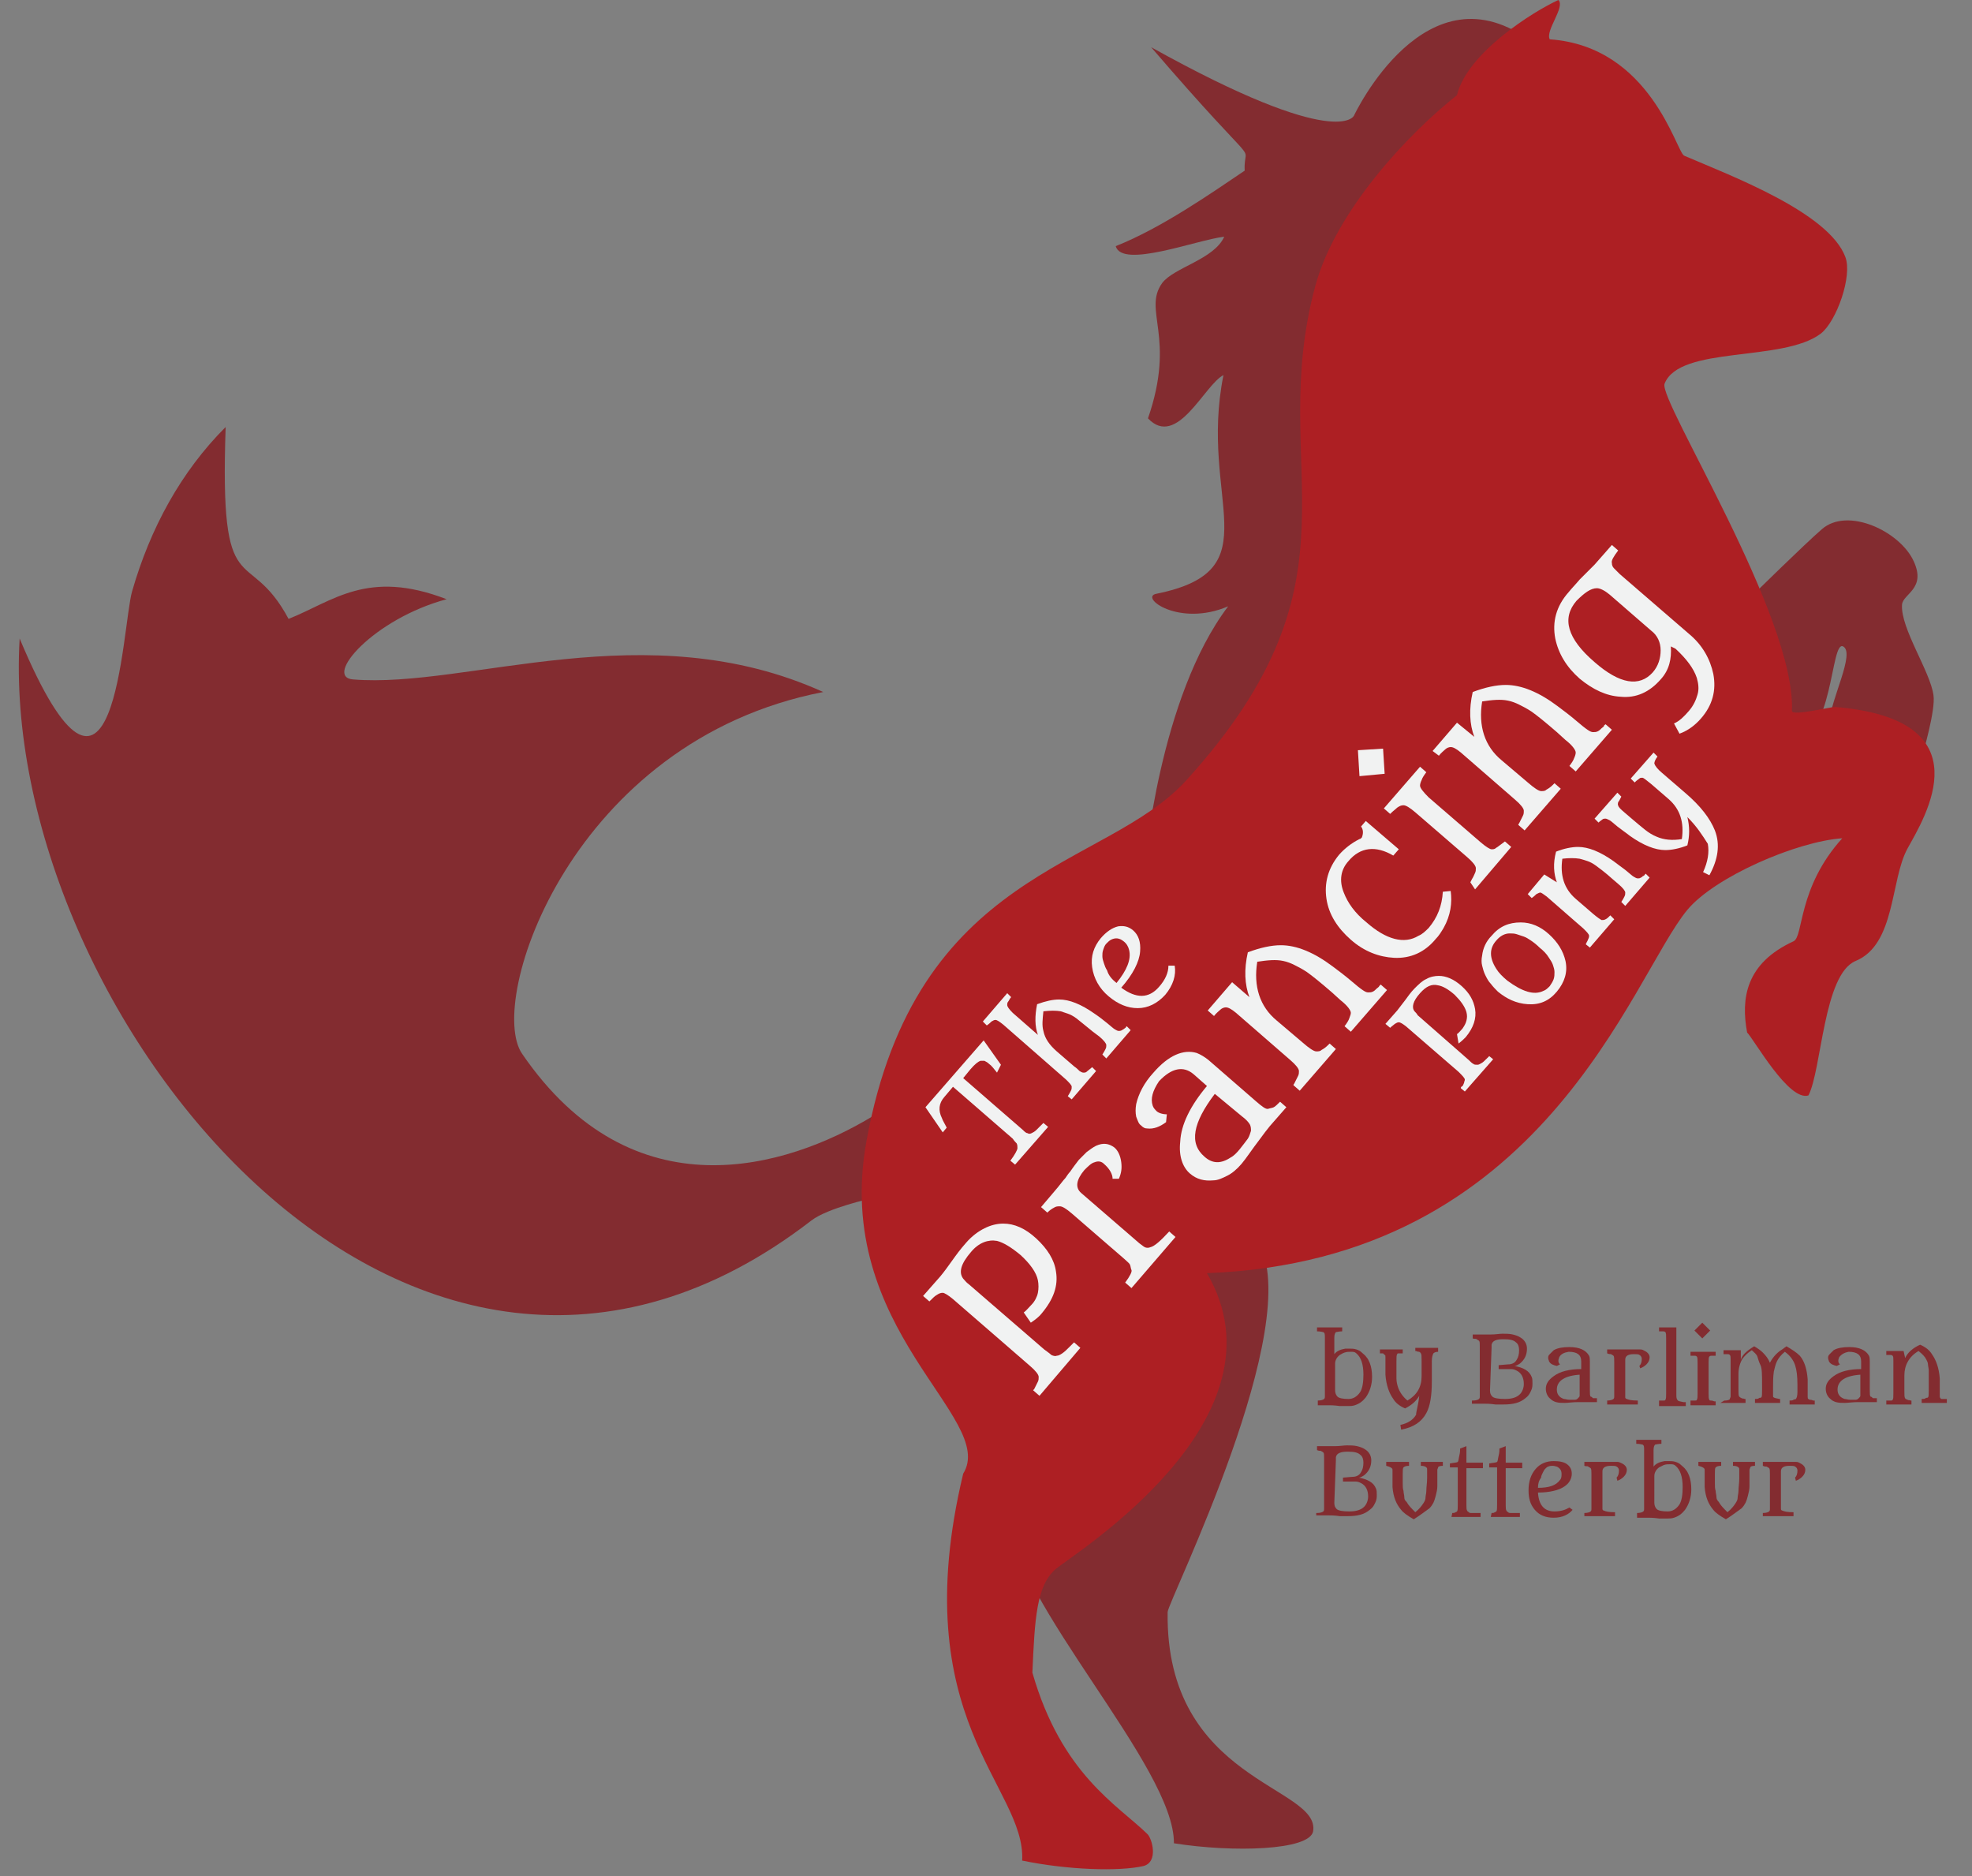 <?xml version="1.0" encoding="utf-8"?>
<!-- Generator: Adobe Illustrator 18.1.1, SVG Export Plug-In . SVG Version: 6.00 Build 0)  -->
<svg version="1.1" id="Layer_1" xmlns="http://www.w3.org/2000/svg" xmlns:xlink="http://www.w3.org/1999/xlink" x="0px" y="0px"
	 viewBox="1124.8 6.6 250.8 238.6" enable-background="new 1124.8 6.6 250.8 238.6" xml:space="preserve">
<rect x="1124.8" y="6.6" width="250.8" height="238.6" fill="#808080" stroke="none"/>
<g>
	<path fill="#832C30" d="M1235.7,148.6c-10.8,6.5-30.4,12.6-44.5-8c-4.6-6.7,6.3-39.8,38.3-46c-22.5-10.2-45.3-0.4-59.8-1.6
		c-3.8-0.3,2.6-7.7,11.9-10.2c-10.1-3.9-14.5,0.3-20.1,2.5c-5.2-9.7-8.8-1.3-8-24.4c-5.7,5.7-9.6,12.9-11.9,20.9
		c-1.3,4.5-2.1,35.1-14.3,6c-2.8,46.8,49.4,113.6,100.7,74c2.1-1.6,7.6-2.8,7.6-2.8S1238.1,147.1,1235.7,148.6z"/>
	<path fill="#832C30" d="M1347.8,82.2c0,0,6.4-6.3,8.7-8.3c3.3-2.9,10,0.3,11.7,4.1c1.6,3.5-1.4,4.1-1.5,5.5c-0.2,3,3.6,8.5,4,11.5
		c0.3,1.9-1.4,7.6-1.4,7.6s-12-1.1-11.8-4.3c0.1-2.7,3.3-8.7,1.7-9.5c-1.6-0.8-1.2,11.9-6.5,12.3
		C1347.8,101.3,1347.8,82.2,1347.8,82.2z"/>
	<path fill="#832C30" d="M1317.1,26.3c0,0,5.5-12.1,2.6-14.3c-13.5-10.3-22.7,9.3-22.7,9.3s-1.9,4.6-25.8-8.7
		c14.7,17.1,11.7,11.5,11.9,15.7c-4.3,2.9-10.6,7.3-16.4,9.6c0.8,2.9,10.3-0.8,13.8-1.2c-1.3,2.9-6.4,3.9-7.9,5.9
		c-2.5,3.5,1.8,6.8-1.8,17.2c3.7,3.9,7.2-4.3,9.6-5.5c-3.2,15.9,6.3,24.8-8.5,27.8c-2.3,0.4,2.8,4.3,9.1,1.6
		c-8.8,11.6-10.6,33-10.6,33l37.9-16.5L1317.1,26.3z"/>
	<path fill="#832C30" d="M1284.8,164.5c6.2,10.4-11.5,45.8-11.5,47.1c-0.3,21.6,19.5,22.1,18.5,27.9c-0.5,2.4-10.1,2.7-17.7,1.5
		c0.1-9.7-20.4-30.6-21.1-41.8c-0.7-10.6,19.3-38,19.3-38S1283.1,161.7,1284.8,164.5z"/>
	<path fill="#AD1F23" d="M1254.8,243.2c5.8,1.2,12.3,1.4,15.4,0.7c2-0.5,1.1-3.6,0.5-4.1c-3.8-3.7-10.9-7.6-14.6-20.5
		c0.3-6.8,0.5-11.1,3-13.2c2.4-2,30-19.1,19.2-37.6c42.9-1.6,53.9-37.5,61.1-46.2c3.5-4.2,13.9-8.7,19.7-9.1
		c-5.7,6.3-4.9,12.5-6.2,13.1c-6.1,2.8-6.7,7.3-5.9,11.6c0.9,0.9,5.3,8.8,7.8,8c1.7-3.3,1.9-15.4,6-17.1c5.1-2.1,4.4-10.3,6.6-14.3
		c2.2-4,10-16.4-9.2-18c-0.7,0-5.5,1.2-5.5,0.5c0.5-12-17-39.5-16.2-41.6c1.9-4.9,15.1-2.7,19.9-6.4c2-1.6,4-7.3,3.1-9.7
		c-2.1-5.7-14.7-10.4-20.5-12.9c-1-0.4-4.2-13.9-17.1-14.8c-0.6-1.1,2-4.1,1.1-5c-3.1,1.4-11.6,6.7-12.9,12.1
		c-6.3,5-15.4,14.7-18,24.2c-6.4,23.6,7.2,36.9-16.4,62.9c-10.3,11.4-34.4,11.2-40.7,45.9c-4.4,24.1,16.7,35.2,12.3,42.3
		C1239.8,225.3,1255.3,233.8,1254.8,243.2z"/>
</g>
<g>
	<path fill="#F1F2F2" d="M1251.6,143c-0.4-0.5-0.7-0.9-1-1.1c-0.2-0.2-0.4-0.3-0.6-0.4c-0.1,0-0.3,0-0.5,0c-0.3,0.1-0.7,0.4-1.3,1.1
		l-0.9,1.1l7.6,6.6c0.2,0.2,0.4,0.4,0.6,0.4c0.1,0.1,0.3,0.1,0.5,0s0.4-0.2,0.6-0.4s0.5-0.5,0.9-0.9l0.6,0.5l-4.2,4.8l-0.6-0.5
		c0.6-0.8,0.9-1.4,0.9-1.6c0-0.2,0-0.4-0.1-0.6c-0.1-0.1-0.3-0.3-0.5-0.6l-7.6-6.6l-1.1,1.3c-0.7,0.8-0.8,1.7-0.3,2.7
		c0.1,0.3,0.3,0.6,0.5,1l0.1,0.2l-0.5,0.6l-2.2-3.2l7.4-8.5l2.2,3.1L1251.6,143z"/>
	<path fill="#F1F2F2" d="M1256.8,138.2c-0.4-1.1-0.4-2.4-0.1-3.9c1.1-0.4,2-0.6,2.8-0.6c1.3,0,2.8,0.6,4.5,1.8
		c0.6,0.4,1.1,0.8,1.6,1.2c0.5,0.4,0.8,0.7,1,0.8c0.2,0.1,0.3,0.2,0.5,0.2c0.1,0,0.2,0,0.4-0.1c0.1-0.1,0.2-0.1,0.3-0.2
		c0.1-0.1,0.2-0.1,0.2-0.2c0,0,0.1-0.1,0.1-0.1l0.5,0.5l-3.1,3.6l-0.5-0.5c0.2-0.3,0.3-0.5,0.4-0.7c0.1-0.2,0.1-0.3,0.1-0.5
		c0-0.2-0.3-0.6-0.9-1.1l-0.8-0.6c-1-0.8-1.7-1.4-2.1-1.7s-0.8-0.5-1.1-0.6c-0.3-0.1-0.6-0.2-0.9-0.3c-0.6-0.1-1.3-0.1-2.2,0
		c-0.1,1-0.2,1.8,0,2.5c0.2,1,0.8,1.8,1.7,2.6l2.2,1.9c0.3,0.2,0.5,0.4,0.7,0.6c0.2,0.1,0.3,0.2,0.5,0.2s0.3,0,0.5-0.2
		c0.1-0.1,0.4-0.3,0.6-0.5l0.5,0.5l-3.1,3.6l-0.5-0.4l0,0c0.2-0.3,0.3-0.5,0.4-0.7c0.1-0.2,0.1-0.3,0.1-0.5c0-0.2-0.3-0.5-0.7-0.9
		l-8-7c-0.5-0.4-0.8-0.6-1-0.6c-0.2,0-0.3,0.1-0.5,0.2c-0.1,0.1-0.3,0.3-0.6,0.5l-0.5-0.5l3.1-3.6l0.5,0.5c-0.2,0.2-0.3,0.5-0.4,0.6
		c-0.1,0.1-0.1,0.3-0.1,0.4c0,0.2,0.2,0.5,0.7,1L1256.8,138.2z"/>
	<path fill="#F1F2F2" d="M1274.2,129.4c0.2,1.2-0.2,2.5-1.2,3.7c-1,1.1-2.2,1.7-3.5,1.7s-2.5-0.5-3.7-1.5c-1.2-1-1.9-2.3-2.1-3.7
		c-0.2-1.4,0.2-2.6,1.1-3.7c0.7-0.8,1.4-1.3,2.2-1.5c0.7-0.1,1.3,0,1.9,0.5c0.7,0.6,1,1.5,0.9,2.7c-0.1,1.3-0.9,2.9-2.4,4.6
		c1.9,1.4,3.5,1.4,4.8-0.1c0.8-0.9,1.2-1.8,1.2-2.7L1274.2,129.4z M1266.8,131.6c1.3-1.6,1.9-3,1.6-4.2c-0.1-0.4-0.3-0.8-0.7-1.1
		c-0.5-0.4-1-0.5-1.6-0.2c-0.2,0.1-0.4,0.3-0.6,0.5c-0.2,0.2-0.3,0.5-0.4,0.8s-0.1,0.5-0.1,0.8c0,0.3,0.1,0.6,0.2,0.9
		c0.1,0.3,0.2,0.6,0.4,0.9C1265.8,130.7,1266.3,131.2,1266.8,131.6z"/>
	<path fill="#F1F2F2" d="M1255,173.5c0.3-0.2,0.6-0.6,1-1s0.7-1,0.8-1.5c0.1-0.5,0.1-1.1,0-1.6c-0.2-1-1-2.1-2.2-3.2
		c-1.2-1-2.2-1.6-3-1.8c-1.1-0.2-2.3,0.2-3.3,1.4c-1.3,1.5-1.6,2.6-1,3.4c0.2,0.2,0.4,0.5,0.7,0.7l9.6,8.3c0.4,0.3,0.7,0.5,0.9,0.7
		c0.2,0.1,0.5,0.2,0.7,0.1c0.2,0,0.4-0.1,0.7-0.3s0.6-0.5,1-0.9l0.5-0.5l0.8,0.7l-5.2,6.1l-0.8-0.7c0,0,0-0.1,0.1-0.1
		c0,0,0.1-0.2,0.2-0.4c0.1-0.2,0.2-0.4,0.3-0.6c0.1-0.2,0.1-0.4,0.1-0.6c0-0.3-0.4-0.8-1.1-1.4l-9.8-8.5c-0.6-0.5-1.1-0.8-1.3-0.8
		c-0.3,0-0.5,0.1-0.8,0.3c-0.2,0.1-0.5,0.4-0.9,0.8l-0.8-0.7l2.2-2.5c0.5-0.6,1-1.3,1.5-2c0.5-0.7,1-1.4,1.8-2.3
		c0.7-0.8,1.5-1.4,2.3-1.8c0.8-0.4,1.6-0.6,2.4-0.6c1.4,0,2.8,0.6,4.2,1.9s2.3,2.7,2.5,4.2c0.3,1.8-0.3,3.5-1.8,5.3
		c-0.3,0.4-0.8,0.8-1.4,1.2L1255,173.5z"/>
	<path fill="#F1F2F2" d="M1266.3,156.5c0-0.6-0.4-1.3-1.1-1.9c-0.3-0.3-0.7-0.4-1.2-0.2c-0.4,0.1-0.8,0.5-1.3,1
		c-1,1.2-1.2,2.2-0.4,2.9l7.4,6.4c0.3,0.2,0.5,0.4,0.7,0.5c0.2,0.1,0.5,0.1,0.7,0c0.5-0.1,1.3-0.8,2.4-2l0.8,0.7l-5.6,6.5l-0.8-0.7
		v0c0.6-0.8,0.9-1.4,0.8-1.6s-0.1-0.5-0.2-0.7s-0.4-0.4-0.7-0.7l-6.7-5.8c-0.7-0.6-1.2-0.9-1.5-0.9s-0.5,0-0.8,0.2
		c-0.2,0.1-0.5,0.3-0.8,0.6l-0.8-0.7l1.7-2c0.7-0.8,1.1-1.4,1.4-1.7c0.2-0.3,0.4-0.6,0.6-0.8c0.4-0.6,0.8-1.1,1.1-1.5
		c0.3-0.3,0.7-0.7,1-1c0.4-0.3,0.8-0.6,1.2-0.8c0.9-0.4,1.6-0.3,2.3,0.2c0.5,0.4,0.8,1.1,0.9,1.9c0.1,0.8,0,1.4-0.3,2.1
		L1266.3,156.5z"/>
	<path fill="#F1F2F2" d="M1271.4,147.2c0.1,0.3,0.3,0.5,0.5,0.7c0.2,0.2,0.7,0.4,1.3,0.4l-0.1,1c-0.8,0.6-1.6,0.9-2.4,0.8
		c-0.3,0-0.5-0.1-0.8-0.4c-0.3-0.2-0.4-0.6-0.6-1.1c-0.1-0.5-0.1-1,0-1.6c0.3-1.3,1-2.7,2.2-4c1.9-2.2,3.8-3,5.5-2.5
		c0.5,0.2,1,0.5,1.5,0.9l6.1,5.3c0.7,0.6,1.2,1,1.5,0.9s0.5-0.1,0.7-0.2c0.2-0.1,0.5-0.4,0.8-0.7l0.8,0.7l-2.1,2.4
		c-0.4,0.5-0.8,1-1.3,1.7c-1,1.3-1.7,2.4-2.3,3.1s-1.2,1.2-1.8,1.5c-0.6,0.3-1.2,0.6-1.8,0.6c-1.1,0.1-2.1-0.1-3-0.9
		c-0.9-0.8-1.4-2.2-1.2-4c0.1-2.2,1.3-4.6,3.4-7.1l-1.7-1.5c-1.3-1.1-2.8-0.8-4.4,0.9C1271.4,145.3,1271.1,146.3,1271.4,147.2z
		 M1279.3,145.7c-2.8,3.7-3.3,6.3-1.3,8c1,0.9,2.1,0.9,3.3,0.1c0.4-0.2,0.8-0.6,1.2-1.1c0.4-0.5,0.7-0.9,1-1.3
		c0.2-0.3,0.3-0.7,0.4-1c0-0.3,0-0.6-0.2-0.9c-0.2-0.3-0.5-0.6-0.9-0.9L1279.3,145.7z M1279.3,145.7L1279.3,145.7L1279.3,145.7
		L1279.3,145.7z"/>
	<path fill="#F1F2F2" d="M1283.7,133.4c-0.6-1.6-0.7-3.5-0.2-5.7c1.6-0.6,3-0.9,4.2-0.9c2,0,4.2,0.9,6.6,2.7
		c0.8,0.6,1.6,1.2,2.3,1.8c0.7,0.6,1.2,1,1.5,1.2c0.3,0.2,0.5,0.3,0.7,0.3s0.4,0,0.6-0.1c0.2-0.1,0.3-0.2,0.5-0.4
		c0.1-0.1,0.3-0.2,0.3-0.3c0,0,0.1-0.1,0.2-0.2l0.8,0.7l-4.6,5.3l-0.8-0.7c0.3-0.4,0.5-0.7,0.6-1s0.2-0.5,0.2-0.7
		c0-0.3-0.4-0.9-1.3-1.6l-1.1-1c-1.5-1.3-2.5-2.1-3.2-2.6c-0.6-0.4-1.2-0.7-1.6-0.9s-0.9-0.4-1.4-0.5c-0.9-0.2-2-0.1-3.3,0.1
		c-0.5,3.1,0.3,5.7,2.5,7.5l3.3,2.8c0.8,0.7,1.4,1.1,1.7,1.1c0.3,0,0.5,0,0.7-0.2c0.2-0.1,0.5-0.3,0.8-0.6l0.2-0.2l0.8,0.7l-4.6,5.3
		l-0.8-0.7c0,0,0-0.1,0.1-0.2c0,0,0.1-0.2,0.2-0.4s0.2-0.4,0.3-0.6c0.1-0.2,0.1-0.4,0.1-0.6c0-0.3-0.4-0.8-1.1-1.4l-6.9-6
		c-0.6-0.5-1-0.7-1.3-0.7c-0.2,0-0.5,0.1-0.7,0.3c-0.2,0.2-0.5,0.4-0.8,0.8l-0.8-0.7l3.1-3.6L1283.7,133.4z"/>
	<path fill="#F1F2F2" d="M1306.5,124.6c1.1-1.3,1.7-2.8,1.8-4.6l1-0.1c0.2,1.5,0,3.1-0.9,4.7c-0.3,0.5-0.6,1-1,1.4
		c-1.4,1.7-3.2,2.5-5.3,2.4c-1.9-0.1-3.8-0.8-5.5-2.3c-1.7-1.5-2.8-3.2-3.1-5.2c-0.3-2,0.2-3.9,1.6-5.6c0.7-0.8,1.6-1.5,2.6-2
		c0.1,0,0.2-0.1,0.3-0.2c0.2-0.5,0.2-1-0.1-1.4l0.6-0.7l4.2,3.6l-0.7,0.8c-2.2-1.3-4.2-1.1-5.7,0.7c-1,1.1-1.2,2.5-0.6,4
		c0.5,1.3,1.4,2.6,2.9,3.8c2.5,2.2,4.8,2.8,6.6,1.7C1305.7,125.4,1306.1,125,1306.5,124.6z"/>
	<path fill="#F1F2F2" d="M1297.7,105.3l-0.2-3.3l3.2-0.2l0.2,3.2L1297.7,105.3z M1311.8,118.8l0.2-0.4c0.2-0.3,0.3-0.6,0.4-0.8
		c0.1-0.2,0.1-0.4,0.1-0.6c0-0.3-0.4-0.8-1.1-1.4l-6.6-5.7c-0.7-0.6-1.2-0.9-1.5-0.9s-0.5,0.1-0.8,0.3c-0.2,0.2-0.5,0.4-0.9,0.8
		l-0.8-0.7l4.6-5.3l0.8,0.7c-0.3,0.4-0.5,0.7-0.6,1c-0.1,0.2-0.2,0.5-0.2,0.7c0,0.3,0.4,0.8,1.1,1.5l6.6,5.7
		c0.7,0.6,1.2,0.9,1.4,0.9c0.2,0,0.4,0,0.6-0.2c0.2-0.1,0.4-0.3,0.7-0.5l0.4-0.3l0.8,0.7l-4.6,5.4L1311.8,118.8z"/>
	<path fill="#F1F2F2" d="M1312.3,100.3c-0.6-1.6-0.7-3.5-0.2-5.7c1.6-0.6,3-0.9,4.2-0.9c2,0,4.2,0.9,6.6,2.7
		c0.8,0.6,1.6,1.2,2.3,1.8c0.7,0.6,1.2,1,1.5,1.2s0.5,0.3,0.7,0.3c0.2,0,0.4,0,0.6-0.1c0.2-0.1,0.3-0.2,0.5-0.4
		c0.1-0.1,0.3-0.2,0.3-0.3s0.1-0.1,0.2-0.2l0.8,0.7l-4.6,5.3l-0.8-0.7c0.3-0.4,0.5-0.7,0.6-1c0.1-0.2,0.2-0.5,0.2-0.7
		c0-0.3-0.4-0.9-1.3-1.6l-1.1-1c-1.5-1.3-2.5-2.1-3.2-2.6c-0.6-0.4-1.2-0.7-1.6-0.9c-0.4-0.2-0.9-0.4-1.4-0.5
		c-0.9-0.2-2-0.1-3.3,0.1c-0.5,3.1,0.3,5.7,2.5,7.5l3.3,2.8c0.8,0.7,1.4,1.1,1.7,1.1c0.3,0,0.5,0,0.7-0.2c0.2-0.1,0.5-0.3,0.8-0.6
		l0.2-0.2l0.8,0.7l-4.6,5.3l-0.8-0.7c0,0,0-0.1,0.1-0.2c0,0,0.1-0.2,0.2-0.4c0.1-0.2,0.2-0.4,0.3-0.6s0.1-0.4,0.1-0.6
		c0-0.3-0.4-0.8-1.1-1.4l-6.9-6c-0.6-0.5-1-0.7-1.3-0.7c-0.2,0-0.5,0.1-0.7,0.3c-0.2,0.2-0.5,0.4-0.8,0.8l-0.8-0.6l3.1-3.6
		L1312.3,100.3z"/>
	<path fill="#F1F2F2" d="M1337.3,88.8c0.1,1.6-0.2,3-1.3,4.2c-1.4,1.6-3.1,2.4-5.1,2.2c-1.8-0.1-3.5-0.9-5.2-2.3
		c-1.7-1.5-2.7-3.2-3.1-5.1c-0.4-2.1,0.1-4.1,1.7-5.9c0.4-0.5,0.9-1,1.4-1.6c1-1,1.6-1.6,1.9-1.9l2.2-2.5l0.8,0.7
		c-0.6,0.8-0.9,1.3-0.8,1.6c0,0.3,0.1,0.5,0.3,0.7c0.2,0.2,0.4,0.4,0.7,0.7l8.8,7.6c1.7,1.4,2.7,3.2,3.1,5.1c0.4,2.1-0.1,4-1.6,5.7
		c-0.7,0.8-1.6,1.5-2.7,1.9l-0.7-1.3c0.7-0.3,1.3-0.9,1.9-1.6s0.9-1.4,1.1-2.1s0.1-1.4-0.1-2.1c-0.4-1.2-1.3-2.4-2.7-3.7
		L1337.3,88.8z M1327.6,90.8c3.2,2.8,5.7,3.2,7.4,1.3c0.7-0.8,1-1.8,1-2.8c0-1-0.4-1.9-1.2-2.5l-5.3-4.6c-0.6-0.5-1.2-0.8-1.6-0.8
		c-0.8,0-1.6,0.6-2.6,1.6C1323.4,85.2,1324.1,87.8,1327.6,90.8z"/>
	<path fill="#F1F2F2" d="M1310.1,138.1c0.2-0.1,0.4-0.4,0.7-0.7c0.2-0.3,0.4-0.6,0.5-1c0.1-0.4,0.1-0.7,0-1.1
		c-0.2-0.7-0.7-1.4-1.5-2.2c-0.8-0.7-1.5-1.1-2.1-1.2c-0.8-0.2-1.5,0.1-2.3,1c-0.9,1-1.1,1.8-0.7,2.3c0.1,0.1,0.3,0.3,0.4,0.5
		l6.5,5.7c0.2,0.2,0.4,0.4,0.6,0.5c0.1,0.1,0.3,0.1,0.5,0.1c0.2,0,0.3-0.1,0.5-0.2c0.2-0.1,0.4-0.3,0.7-0.6l0.3-0.3l0.5,0.4
		l-3.6,4.1l-0.5-0.4c0,0,0,0,0-0.1s0.1-0.1,0.2-0.2c0.1-0.1,0.1-0.2,0.2-0.4c0-0.1,0.1-0.3,0.1-0.4c0-0.2-0.3-0.5-0.8-1l-6.7-5.8
		c-0.4-0.3-0.7-0.5-0.9-0.5c-0.2,0-0.3,0.1-0.5,0.2c-0.1,0.1-0.4,0.3-0.6,0.5l-0.6-0.5l1.5-1.7c0.3-0.4,0.7-0.9,1-1.3
		c0.3-0.4,0.7-1,1.2-1.5c0.5-0.5,1-1,1.5-1.2c0.5-0.3,1.1-0.4,1.6-0.4c0.9,0,1.9,0.4,2.9,1.3s1.5,1.8,1.7,2.9
		c0.2,1.2-0.2,2.4-1.2,3.6c-0.2,0.2-0.5,0.5-0.9,0.8L1310.1,138.1z"/>
	<path fill="#F1F2F2" d="M1315.3,132.7c-0.3-0.3-0.6-0.6-0.9-1c-0.3-0.3-0.5-0.7-0.7-1.1c-0.2-0.4-0.3-0.8-0.4-1.2s-0.1-0.8,0-1.3
		c0.1-0.9,0.5-1.8,1.2-2.5c1-1.2,2.2-1.7,3.7-1.7c1.3,0,2.5,0.5,3.6,1.5c1.1,1,1.8,2.1,2.1,3.4c0.3,1.4-0.1,2.7-1.1,3.9
		s-2.2,1.7-3.7,1.6C1317.6,134.2,1316.4,133.6,1315.3,132.7z M1321.1,132.6c0.3-0.1,0.5-0.3,0.8-0.6c0.2-0.3,0.4-0.6,0.5-0.9
		c0.1-0.3,0.1-0.6,0.1-0.9c0-0.3-0.1-0.6-0.2-0.9s-0.3-0.6-0.5-0.9c-0.3-0.5-0.7-0.9-1.2-1.3c-0.4-0.4-0.8-0.7-1.1-0.9
		s-0.6-0.4-0.9-0.5s-0.6-0.2-0.9-0.3c-0.3-0.1-0.6-0.1-0.9-0.1c-0.6,0-1.2,0.3-1.7,0.9c-0.9,1-0.9,2.2,0,3.6c0.3,0.5,0.8,1,1.4,1.5
		C1318.4,132.7,1319.9,133.2,1321.1,132.6z"/>
	<path fill="#F1F2F2" d="M1322.8,118.8c-0.4-1.1-0.5-2.4-0.1-3.9c1-0.4,2-0.6,2.8-0.6c1.3,0,2.8,0.6,4.5,1.8
		c0.5,0.4,1.1,0.8,1.6,1.2c0.5,0.4,0.8,0.7,1,0.8c0.2,0.1,0.3,0.2,0.5,0.2s0.2,0,0.4-0.1s0.2-0.2,0.3-0.2c0.1-0.1,0.2-0.1,0.2-0.2
		c0,0,0.1-0.1,0.1-0.1l0.5,0.5l-3.1,3.6l-0.5-0.5c0.2-0.3,0.3-0.5,0.4-0.7c0.1-0.2,0.1-0.3,0.1-0.5c0-0.2-0.3-0.6-0.9-1.1l-0.7-0.6
		c-1-0.9-1.7-1.4-2.1-1.7c-0.4-0.3-0.8-0.5-1.1-0.6c-0.3-0.1-0.6-0.2-1-0.3c-0.6-0.1-1.4-0.1-2.2,0c-0.3,2.1,0.2,3.8,1.7,5.1
		l2.2,1.9c0.6,0.5,0.9,0.7,1.1,0.8c0.2,0,0.3,0,0.5-0.1s0.3-0.2,0.5-0.4l0.1-0.1l0.5,0.5l-3.1,3.6l-0.5-0.4c0,0,0-0.1,0-0.1
		s0.1-0.1,0.1-0.2c0.1-0.1,0.1-0.2,0.2-0.4s0.1-0.3,0.1-0.4c0-0.2-0.3-0.5-0.7-0.9l-4.7-4.1c-0.4-0.3-0.7-0.5-0.8-0.5
		c-0.1,0-0.3,0.1-0.5,0.2c-0.1,0.1-0.3,0.3-0.6,0.5l-0.5-0.5l2.1-2.5L1322.8,118.8z"/>
	<path fill="#F1F2F2" d="M1339.4,110.5c0.3,1.2,0.3,2.4,0,3.6c-1,0.4-2,0.6-2.8,0.6c-1.3,0-2.8-0.6-4.5-1.8
		c-0.5-0.4-1.1-0.8-1.6-1.2c-0.5-0.4-0.8-0.7-1-0.8s-0.4-0.2-0.5-0.2c-0.1,0-0.3,0-0.4,0.1s-0.3,0.2-0.5,0.4l-0.5-0.5l2.9-3.3
		l0.5,0.5l-0.1,0.2c-0.1,0.2-0.2,0.4-0.3,0.5c0,0.1-0.1,0.3,0,0.4c0,0.2,0.3,0.5,0.9,1l0.7,0.6c0.7,0.6,1.3,1.1,1.8,1.5
		c0.5,0.4,1,0.7,1.5,0.9c0.9,0.4,2,0.5,3.2,0.3c0.3-2.1-0.2-3.8-1.7-5.1l-2.2-1.9c-0.6-0.5-1-0.8-1.1-0.8c-0.2,0-0.3,0-0.4,0.1
		c-0.1,0.1-0.3,0.2-0.5,0.4l-0.1,0.1l-0.5-0.5l2.9-3.3l0.5,0.5l0,0c-0.3,0.4-0.4,0.7-0.4,0.9c0.1,0.3,0.4,0.7,1,1.2l2.9,2.5
		c2,1.7,3.2,3.3,3.8,4.8c0.7,1.8,0.4,3.7-0.7,5.7l-0.8-0.4c0.6-1.3,0.8-2.5,0.6-3.6C1341.3,112.8,1340.6,111.7,1339.4,110.5z"/>
</g>
<g>
	<path fill="#832C30" d="M1292.4,184.7c0.4,0,0.7-0.1,0.8-0.2s0.1-0.2,0.1-0.3s0-0.2,0-0.4v-7.1c0-0.4,0-0.6-0.2-0.7
		c-0.1,0-0.3-0.1-0.8-0.1v-0.5h3.2v0.5c-0.4,0-0.7,0.1-0.8,0.1c-0.1,0.1-0.2,0.3-0.2,0.7v2.1c0.3-0.4,0.8-0.6,1.4-0.7
		c0.2,0,0.4,0,0.6,0s0.5,0,0.8,0.1s0.5,0.2,0.7,0.4s0.4,0.3,0.6,0.6c0.2,0.2,0.3,0.5,0.4,0.7c0.2,0.5,0.3,1.1,0.3,1.8
		c0,1-0.3,1.9-0.8,2.6c-0.4,0.5-0.8,0.8-1.4,1c-0.3,0.1-0.6,0.1-0.8,0.1c-0.3,0-0.7,0-1.1,0c-0.7-0.1-1.2-0.1-1.3-0.1h-1.5
		L1292.4,184.7L1292.4,184.7z M1294.6,183.4c0,0.3,0.1,0.6,0.3,0.8c0.2,0.2,0.7,0.3,1.4,0.3c0.6,0,1.1-0.3,1.5-0.9
		c0.3-0.5,0.4-1.3,0.4-2.2c0-1.3-0.3-2.2-0.9-2.7c-0.2-0.2-0.4-0.2-0.7-0.2c-0.3,0-0.5,0-0.8,0.1s-0.4,0.2-0.6,0.3
		c-0.4,0.3-0.6,0.7-0.6,1.1L1294.6,183.4L1294.6,183.4z"/>
	<path fill="#832C30" d="M1305.3,184.1c-0.4,0.7-1,1.2-1.8,1.6c-0.7-0.3-1.2-0.7-1.5-1.2c-0.5-0.7-0.9-1.7-1-3.1c0-0.4,0-0.9,0-1.3
		s0-0.7,0-0.9c0-0.2,0-0.3-0.1-0.3c0,0-0.1-0.1-0.2-0.2c-0.1,0-0.2,0-0.4,0v-0.5h2.9v0.5h-0.1c-0.2,0-0.3,0-0.4,0
		c-0.1,0-0.2,0-0.2,0.1c-0.1,0.1-0.1,0.4-0.1,0.9v0.7c0,0.6,0,1.1,0,1.5c0,0.4,0.1,0.8,0.2,1.1c0.2,0.6,0.6,1.2,1.2,1.7
		c1.2-0.7,1.8-1.7,1.8-3.1v-2c0-0.5,0-0.8-0.1-0.9c0-0.1-0.1-0.1-0.2-0.2c-0.1,0-0.2,0-0.4-0.1h-0.1V178h2.9v0.5l0,0
		c-0.3,0-0.5,0.1-0.6,0.2c-0.1,0.2-0.2,0.5-0.2,1v2.6c0,1.7-0.2,3.1-0.7,4c-0.6,1.1-1.6,1.8-3.2,2.1l-0.1-0.6c0.9-0.2,1.6-0.6,2-1.3
		C1304.9,186.1,1305.2,185.2,1305.3,184.1z"/>
	<path fill="#832C30" d="M1312.1,184.7c0.4,0,0.7-0.1,0.8-0.2s0.1-0.2,0.1-0.3s0-0.2,0-0.4v-6c0-0.4,0-0.6-0.1-0.7
		c-0.1-0.1-0.2-0.1-0.3-0.2s-0.3,0-0.5-0.1v-0.5h1.5c0.2,0,0.5,0,0.8,0c0.6,0,1.1-0.1,1.5-0.1s0.9,0,1.3,0.1s0.7,0.2,1,0.4
		c0.5,0.3,0.8,0.8,0.8,1.4c0,0.8-0.3,1.4-0.9,1.9c-0.2,0.1-0.4,0.3-0.7,0.3c1.1,0.2,1.9,0.6,2.2,1.4c0.1,0.2,0.1,0.5,0.1,0.8
		s0,0.6-0.2,1s-0.3,0.6-0.7,0.9c-0.7,0.6-1.6,0.8-2.8,0.8c-0.3,0-0.6,0-1,0c-0.7-0.1-1.2-0.1-1.5-0.1h-1.5V184.7L1312.1,184.7z
		 M1314.3,183.4c0,0.4,0.1,0.6,0.3,0.8c0.2,0.2,0.8,0.3,1.6,0.3c0.9,0,1.5-0.2,1.9-0.6c0.3-0.3,0.5-0.8,0.5-1.3
		c0-0.8-0.3-1.4-0.9-1.7c-0.2-0.1-0.4-0.2-0.7-0.2c-0.2,0-0.4,0-0.5,0h-0.4c-0.1,0-0.2,0-0.4,0s-0.2,0-0.3,0v-0.5l1.2-0.1
		c0.5,0,0.9-0.2,1.1-0.6c0.2-0.3,0.3-0.7,0.3-1.2c0-0.4-0.1-0.8-0.4-1c-0.3-0.3-0.8-0.4-1.6-0.4c-0.9,0-1.4,0.2-1.5,0.7
		c0,0.1,0,0.3,0,0.4L1314.3,183.4L1314.3,183.4z"/>
	<path fill="#832C30" d="M1323.1,179.2c0,0.1-0.1,0.2-0.1,0.4s0,0.3,0.2,0.5l-0.4,0.2c-0.4-0.1-0.8-0.2-1-0.6c0-0.1-0.1-0.2-0.1-0.4
		s0-0.3,0.2-0.5s0.3-0.3,0.5-0.5c0.5-0.3,1.2-0.4,2-0.4c1.3,0,2.1,0.4,2.5,1.1c0.1,0.2,0.1,0.5,0.1,0.8v3.6c0,0.4,0,0.7,0.1,0.8
		c0.1,0,0.2,0.1,0.3,0.2c0.1,0,0.3,0,0.5,0v0.5h-1.4c-0.3,0-0.6,0-1,0c-0.7,0-1.3,0.1-1.7,0.1s-0.7,0-1.1-0.1
		c-0.3-0.1-0.5-0.2-0.7-0.4c-0.4-0.3-0.6-0.8-0.6-1.3c0-0.6,0.3-1.1,1-1.6c0.8-0.6,2-0.9,3.5-0.9v-1c0-0.8-0.5-1.2-1.6-1.2
		C1323.7,178.6,1323.3,178.8,1323.1,179.2z M1325.9,181.4c-2.1,0.1-3.1,0.8-3.1,1.9c0,0.6,0.3,1,0.9,1.2c0.2,0,0.4,0.1,0.7,0.1
		s0.5,0,0.7,0c0.2,0,0.3-0.1,0.4-0.2c0.1-0.1,0.2-0.2,0.2-0.3s0-0.3,0-0.6V181.4z M1325.9,181.4L1325.9,181.4L1325.9,181.4
		L1325.9,181.4z"/>
	<path fill="#832C30" d="M1333.3,180.3c0.2-0.2,0.3-0.5,0.3-0.9c0-0.2-0.1-0.4-0.3-0.5c-0.1-0.1-0.4-0.1-0.7-0.1
		c-0.7,0-1.1,0.2-1.1,0.7v4.4c0,0.1,0,0.3,0,0.4c0,0.1,0.1,0.2,0.2,0.2c0.2,0.1,0.6,0.2,1.4,0.2v0.5h-3.9v-0.5l0,0
		c0.4,0,0.7-0.1,0.8-0.2s0.1-0.2,0.1-0.3s0-0.2,0-0.4v-4c0-0.4,0-0.7-0.1-0.8c-0.1-0.1-0.2-0.1-0.3-0.2c-0.1,0-0.3,0-0.5-0.1v-0.5
		h1.2c0.5,0,0.8,0,1,0c0.2,0,0.3,0,0.5,0c0.3,0,0.6,0,0.8,0s0.4,0,0.7,0s0.4,0.1,0.6,0.2c0.4,0.2,0.6,0.5,0.6,0.8
		c0,0.3-0.1,0.6-0.4,0.9c-0.2,0.2-0.5,0.4-0.8,0.5L1333.3,180.3z"/>
	<path fill="#832C30" d="M1335.8,184.7l0.2,0c0.1,0,0.3,0,0.4,0c0.1,0,0.2,0,0.2-0.1c0.1-0.1,0.1-0.4,0.1-0.8v-7
		c0-0.4,0-0.7-0.1-0.8s-0.2-0.1-0.3-0.1c-0.1,0-0.3,0-0.5,0v-0.5h2.2v8.5c0,0.4,0,0.6,0.2,0.8c0.1,0.1,0.3,0.1,0.7,0.2l0.3,0v0.5
		h-3.4L1335.8,184.7L1335.8,184.7z"/>
	<path fill="#832C30" d="M1339.8,184.7l0.2,0c0.1,0,0.3,0,0.4,0c0.1,0,0.2,0,0.2-0.1c0.1-0.1,0.1-0.4,0.1-0.8v-3.9
		c0-0.4,0-0.7-0.1-0.8c-0.1-0.1-0.2-0.1-0.3-0.1c-0.1,0-0.3,0-0.5,0v-0.5h3.2v0.5c-0.2,0-0.4,0-0.5,0s-0.2,0-0.3,0.1
		c-0.1,0.1-0.1,0.4-0.1,0.8v3.9c0,0.4,0,0.7,0.1,0.8c0,0.1,0.1,0.1,0.2,0.1c0.1,0,0.2,0,0.4,0.1l0.2,0v0.5h-3.2L1339.8,184.7
		L1339.8,184.7z M1340.3,175.8l1-1l1,1l-1,1L1340.3,175.8z"/>
	<path fill="#832C30" d="M1344.1,184.7h0.1c0.3,0,0.6-0.1,0.6-0.2s0.1-0.2,0.1-0.3s0-0.3,0-0.5v-4.2c0-0.3,0-0.5-0.1-0.6
		c-0.1-0.1-0.2-0.1-0.3-0.1s-0.3,0-0.5,0v-0.5h2.2v1.2c0.1-0.3,0.3-0.6,0.5-0.8c0.3-0.3,0.7-0.6,1.2-0.9c0.5,0.3,0.8,0.5,1.1,0.8
		c0.4,0.4,0.7,0.8,0.9,1.3c0.3-0.6,0.8-1.2,1.4-1.6c0.2-0.1,0.4-0.3,0.7-0.5c0.7,0.4,1.3,0.8,1.7,1.2c0.6,0.7,0.9,1.7,1,3
		c0,0.4,0,0.9,0,1.3s0,0.7,0,0.9c0,0.1,0,0.3,0.1,0.3c0,0,0.1,0.1,0.2,0.1c0.1,0,0.2,0,0.4,0.1l0.2,0v0.5h-3.2v-0.5
		c0.2,0,0.4,0,0.5-0.1s0.2,0,0.3-0.1c0.1-0.1,0.2-0.4,0.2-0.9v-0.9c0-1.1-0.1-1.9-0.3-2.5c-0.2-0.6-0.6-1.2-1.3-1.7
		c-0.5,0.4-0.8,0.8-1,1.2c-0.2,0.4-0.3,0.9-0.4,1.3c-0.1,0.7-0.1,1.3-0.1,2s0,1,0,1.1c0,0.1,0,0.2,0.1,0.2c0.1,0.1,0.3,0.1,0.7,0.2
		h0.1v0.5h-3.2v-0.5c0.2,0,0.4,0,0.5-0.1s0.2,0,0.3-0.1c0.1-0.1,0.1-0.4,0.1-0.9v-0.7c0-1.2,0-2.1-0.2-2.5s-0.3-0.8-0.4-1.1
		s-0.4-0.5-0.7-0.8c-0.5,0.3-0.9,0.7-1.2,1.1c-0.3,0.5-0.5,1.2-0.5,1.9v2c0,0.5,0,0.8,0.1,0.9s0.1,0.1,0.3,0.2s0.2,0,0.4,0.1h0.1
		v0.5h-3.2L1344.1,184.7L1344.1,184.7z"/>
	<path fill="#832C30" d="M1358.7,179.2c0,0.1-0.1,0.2-0.1,0.4s0,0.3,0.2,0.5l-0.4,0.2c-0.4-0.1-0.8-0.2-1-0.6c0-0.1-0.1-0.2-0.1-0.4
		s0-0.3,0.2-0.5s0.3-0.3,0.5-0.5c0.5-0.3,1.2-0.4,2-0.4c1.3,0,2.1,0.4,2.5,1.1c0.1,0.2,0.1,0.5,0.1,0.8v3.6c0,0.4,0,0.7,0.1,0.8
		c0.1,0,0.2,0.1,0.3,0.2c0.1,0,0.3,0,0.5,0v0.5h-1.4c-0.3,0-0.6,0-1,0c-0.7,0-1.3,0.1-1.7,0.1c-0.4,0-0.7,0-1.1-0.1
		c-0.3-0.1-0.5-0.2-0.7-0.4c-0.4-0.3-0.6-0.8-0.6-1.3c0-0.6,0.3-1.1,1-1.6c0.8-0.6,2-0.9,3.5-0.9v-1c0-0.8-0.5-1.2-1.6-1.2
		C1359.4,178.6,1359,178.8,1358.7,179.2z M1361.6,181.4c-2.1,0.1-3.1,0.8-3.1,1.9c0,0.6,0.3,1,0.9,1.2c0.2,0,0.4,0.1,0.7,0.1
		s0.5,0,0.7,0c0.2,0,0.3-0.1,0.4-0.2c0.1-0.1,0.2-0.2,0.2-0.3s0-0.3,0-0.6V181.4z M1361.6,181.4L1361.6,181.4L1361.6,181.4
		L1361.6,181.4z"/>
	<path fill="#832C30" d="M1367.1,179.3c0.3-0.7,1-1.3,1.9-1.7c0.7,0.3,1.2,0.7,1.5,1.2c0.5,0.7,0.9,1.7,1,3.1c0,0.4,0,0.9,0,1.3
		s0,0.7,0,0.9s0,0.2,0.1,0.3c0,0.1,0.1,0.1,0.2,0.1s0.2,0,0.3,0s0.1,0,0.2,0c0,0,0.1,0,0.1,0v0.5h-3.2v-0.5c0.2,0,0.4,0,0.5-0.1
		s0.2,0,0.3-0.1c0.1-0.1,0.1-0.4,0.1-0.9v-0.7c0-0.9,0-1.5,0-1.8c0-0.3-0.1-0.6-0.1-0.8s-0.1-0.4-0.2-0.6c-0.2-0.4-0.5-0.7-1-1.1
		c-1.2,0.7-1.8,1.8-1.8,3.1v2c0,0.5,0,0.8,0.1,0.9c0,0.1,0.1,0.1,0.3,0.2s0.2,0,0.4,0.1h0.1v0.5h-3.2v-0.5c0,0,0,0,0.1,0
		c0,0,0.1,0,0.2,0c0.1,0,0.2,0,0.3,0s0.2,0,0.2-0.1c0.1-0.1,0.1-0.3,0.1-0.8v-4.2c0-0.3,0-0.5-0.1-0.6c-0.1-0.1-0.2-0.1-0.3-0.1
		s-0.3,0-0.5,0v-0.5h2.2L1367.1,179.3L1367.1,179.3z"/>
	<path fill="#832C30" d="M1292.3,199c0.4,0,0.7-0.1,0.8-0.2c0.1-0.1,0.1-0.2,0.1-0.3s0-0.2,0-0.4V192c0-0.4,0-0.6-0.1-0.7
		s-0.2-0.1-0.3-0.2c-0.1,0-0.3,0-0.5-0.1v-0.5h1.5c0.2,0,0.5,0,0.8,0c0.6,0,1.1-0.1,1.5-0.1s0.9,0,1.3,0.1s0.7,0.2,1,0.4
		c0.5,0.3,0.8,0.8,0.8,1.4c0,0.8-0.3,1.4-0.9,1.9c-0.2,0.1-0.4,0.3-0.7,0.3c1.1,0.2,1.9,0.6,2.2,1.4c0.1,0.2,0.1,0.5,0.1,0.8
		s0,0.6-0.2,1s-0.3,0.6-0.7,0.9c-0.7,0.6-1.6,0.8-2.8,0.8c-0.3,0-0.6,0-1,0c-0.7-0.1-1.2-0.1-1.5-0.1h-1.5V199L1292.3,199z
		 M1294.5,197.7c0,0.4,0.1,0.6,0.3,0.8c0.2,0.2,0.8,0.3,1.6,0.3c0.9,0,1.5-0.2,1.9-0.6c0.3-0.3,0.5-0.8,0.5-1.3
		c0-0.8-0.3-1.4-0.9-1.7c-0.2-0.1-0.4-0.2-0.7-0.2s-0.4,0-0.5,0h-0.4c-0.1,0-0.2,0-0.4,0s-0.2,0-0.3,0v-0.5l1.2-0.1
		c0.5,0,0.9-0.2,1.1-0.6c0.2-0.3,0.3-0.7,0.3-1.2c0-0.4-0.1-0.8-0.4-1c-0.3-0.3-0.8-0.4-1.6-0.4c-0.9,0-1.4,0.2-1.5,0.7
		c0,0.1,0,0.3,0,0.4L1294.5,197.7L1294.5,197.7z"/>
	<path fill="#832C30" d="M1304.6,199.8c-0.7-0.4-1.3-0.8-1.6-1.2c-0.6-0.7-1-1.6-1.1-2.9c0-0.4,0-0.9,0-1.3s0-0.6,0-0.8
		s0-0.2-0.1-0.3c-0.1-0.1-0.3-0.2-0.7-0.3v-0.5h2.9v0.5c-0.4,0-0.6,0.1-0.7,0.2s-0.1,0.4-0.1,0.8s0,0.8,0,1.2s0,0.7,0.1,1
		c0,0.3,0.1,0.5,0.1,0.8s0.1,0.4,0.3,0.6c0.2,0.4,0.6,0.8,1.1,1.3c0.5-0.4,0.8-0.8,1-1.1s0.3-0.5,0.3-0.8c0-0.2,0.1-0.5,0.1-0.8
		c0-0.5,0.1-1,0.1-1.6s0-0.9,0-1.1s0-0.2-0.1-0.3c-0.1-0.1-0.3-0.2-0.7-0.2v-0.5h2.8v0.5c-0.4,0-0.6,0.1-0.6,0.2
		c0,0.1-0.1,0.2-0.1,0.3s0,0.4,0,0.8s0,0.8,0,1.3c0,0.4-0.1,0.8-0.2,1.2s-0.2,0.7-0.3,0.9c-0.1,0.2-0.3,0.5-0.5,0.7
		C1305.9,198.9,1305.4,199.3,1304.6,199.8z"/>
	<path fill="#832C30" d="M1309.5,199c0.2,0,0.3,0,0.4-0.1c0.1,0,0.2-0.1,0.2-0.1c0.1-0.1,0.1-0.4,0.1-0.9v-4.7h-1v-0.5
		c0.5-0.1,0.9-0.1,1-0.2l0,0c0.1-0.1,0.1-0.4,0.2-0.8s0.1-0.7,0.1-0.9l0.8-0.3v2.1h2.1v0.7h-2.1v4.7c0,0.3,0,0.6,0.1,0.7
		c0,0.1,0.1,0.1,0.2,0.2s0.2,0.1,0.3,0.1c0.2,0,0.6,0,1.2,0v0.5h-3.7L1309.5,199L1309.5,199z"/>
	<path fill="#832C30" d="M1314.5,199c0.2,0,0.3,0,0.4-0.1c0.1,0,0.2-0.1,0.2-0.1c0.1-0.1,0.1-0.4,0.1-0.9v-4.7h-1v-0.5
		c0.5-0.1,0.9-0.1,1-0.2l0,0c0.1-0.1,0.1-0.4,0.2-0.8s0.1-0.7,0.1-0.9l0.8-0.3v2.1h2.1v0.7h-2.1v4.7c0,0.3,0,0.6,0.1,0.7
		c0,0.1,0.1,0.1,0.2,0.2s0.2,0.1,0.3,0.1c0.2,0,0.6,0,1.2,0v0.5h-3.7L1314.5,199L1314.5,199z"/>
	<path fill="#832C30" d="M1324.8,198.6c-0.5,0.6-1.3,1-2.4,1c-1,0-1.8-0.3-2.4-1s-0.8-1.5-0.8-2.5c0-1.1,0.3-2,0.9-2.7
		c0.6-0.7,1.4-1,2.3-1c0.7,0,1.3,0.1,1.7,0.4c0.4,0.3,0.6,0.7,0.6,1.2c0,0.6-0.3,1.2-0.9,1.6c-0.7,0.5-1.9,0.8-3.4,0.8
		c0.1,1.6,0.8,2.4,2.1,2.4c0.8,0,1.4-0.2,1.9-0.5L1324.8,198.6z M1320.4,195.8c1.4,0,2.3-0.3,2.8-1c0.2-0.2,0.2-0.5,0.2-0.8
		c0-0.4-0.2-0.7-0.6-0.9c-0.1,0-0.3-0.1-0.5-0.1c-0.2,0-0.4,0-0.6,0.1c-0.1,0-0.3,0.2-0.4,0.3c-0.1,0.1-0.2,0.3-0.3,0.5
		s-0.2,0.4-0.2,0.6C1320.5,194.9,1320.4,195.3,1320.4,195.8z"/>
	<path fill="#832C30" d="M1330.4,194.5c0.2-0.2,0.3-0.5,0.3-0.9c0-0.2-0.1-0.4-0.3-0.5c-0.1-0.1-0.4-0.1-0.7-0.1
		c-0.7,0-1.1,0.2-1.1,0.7v4.4c0,0.1,0,0.3,0,0.4c0,0.1,0.1,0.2,0.2,0.2c0.2,0.1,0.6,0.2,1.4,0.2v0.5h-3.9V199l0,0
		c0.4,0,0.7-0.1,0.8-0.2c0.1-0.1,0.1-0.2,0.1-0.3s0-0.2,0-0.4v-4c0-0.4,0-0.7-0.1-0.8s-0.2-0.1-0.3-0.2s-0.3,0-0.5-0.1v-0.5h1.2
		c0.5,0,0.8,0,1,0s0.3,0,0.5,0c0.3,0,0.6,0,0.8,0c0.2,0,0.4,0,0.7,0c0.2,0,0.4,0.1,0.6,0.2c0.4,0.2,0.6,0.5,0.6,0.8
		c0,0.3-0.1,0.6-0.4,0.9c-0.2,0.2-0.5,0.4-0.8,0.5L1330.4,194.5z"/>
	<path fill="#832C30" d="M1333,199c0.4,0,0.7-0.1,0.8-0.2s0.1-0.2,0.1-0.3s0-0.2,0-0.4v-7.1c0-0.4,0-0.6-0.2-0.7
		c-0.1,0-0.3-0.1-0.8-0.1v-0.5h3.2v0.5c-0.4,0-0.7,0.1-0.8,0.1c-0.1,0.1-0.2,0.3-0.2,0.7v2.1c0.3-0.4,0.8-0.6,1.4-0.7
		c0.2,0,0.4,0,0.6,0s0.5,0,0.8,0.1s0.5,0.2,0.7,0.4s0.4,0.3,0.6,0.6c0.2,0.2,0.3,0.5,0.4,0.7c0.2,0.5,0.3,1.1,0.3,1.8
		c0,1-0.3,1.9-0.8,2.6c-0.4,0.5-0.8,0.8-1.4,1c-0.3,0.1-0.6,0.1-0.8,0.1c-0.3,0-0.7,0-1.1,0c-0.7-0.1-1.2-0.1-1.3-0.1h-1.5L1333,199
		L1333,199z M1335.2,197.7c0,0.3,0.1,0.6,0.3,0.8c0.2,0.2,0.7,0.3,1.4,0.3c0.6,0,1.1-0.3,1.5-0.9c0.3-0.5,0.4-1.3,0.4-2.2
		c0-1.3-0.3-2.2-0.9-2.7c-0.2-0.2-0.4-0.2-0.7-0.2s-0.5,0-0.8,0.1c-0.2,0.1-0.4,0.2-0.6,0.3c-0.4,0.3-0.6,0.7-0.6,1.1V197.7
		L1335.2,197.7z"/>
	<path fill="#832C30" d="M1344.3,199.8c-0.7-0.4-1.3-0.8-1.6-1.2c-0.6-0.7-1-1.6-1.1-2.9c0-0.4,0-0.9,0-1.3s0-0.6,0-0.8
		s0-0.2-0.1-0.3c-0.1-0.1-0.3-0.2-0.7-0.3v-0.5h2.9v0.5c-0.4,0-0.6,0.1-0.7,0.2c-0.1,0.1-0.1,0.4-0.1,0.8s0,0.8,0,1.2s0,0.7,0.1,1
		c0,0.3,0.1,0.5,0.1,0.8c0,0.2,0.1,0.4,0.3,0.6c0.2,0.4,0.6,0.8,1.1,1.3c0.5-0.4,0.8-0.8,1-1.1s0.3-0.5,0.3-0.8
		c0-0.2,0.1-0.5,0.1-0.8c0-0.5,0.1-1,0.1-1.6s0-0.9,0-1.1s0-0.2-0.1-0.3c-0.1-0.1-0.3-0.2-0.7-0.2v-0.5h2.8v0.5
		c-0.4,0-0.6,0.1-0.6,0.2s-0.1,0.2-0.1,0.3s0,0.4,0,0.8s0,0.8,0,1.3c0,0.4-0.1,0.8-0.2,1.2c-0.1,0.4-0.2,0.7-0.3,0.9
		s-0.3,0.5-0.5,0.7C1345.6,198.9,1345.1,199.3,1344.3,199.8z"/>
	<path fill="#832C30" d="M1353.1,194.5c0.2-0.2,0.3-0.5,0.3-0.9c0-0.2-0.1-0.4-0.3-0.5c-0.1-0.1-0.4-0.1-0.7-0.1
		c-0.7,0-1.1,0.2-1.1,0.7v4.4c0,0.1,0,0.3,0,0.4c0,0.1,0.1,0.2,0.2,0.2c0.2,0.1,0.6,0.2,1.4,0.2v0.5h-3.9V199l0,0
		c0.4,0,0.7-0.1,0.8-0.2s0.1-0.2,0.1-0.3s0-0.2,0-0.4v-4c0-0.4,0-0.7-0.1-0.8c-0.1-0.1-0.2-0.1-0.3-0.2c-0.1,0-0.3,0-0.5-0.1v-0.5
		h1.2c0.5,0,0.8,0,1,0c0.2,0,0.3,0,0.5,0c0.3,0,0.6,0,0.8,0c0.2,0,0.4,0,0.7,0s0.4,0.1,0.6,0.2c0.4,0.2,0.6,0.5,0.6,0.8
		c0,0.3-0.1,0.6-0.4,0.9c-0.2,0.2-0.5,0.4-0.8,0.5L1353.1,194.5z"/>
</g>
</svg>
